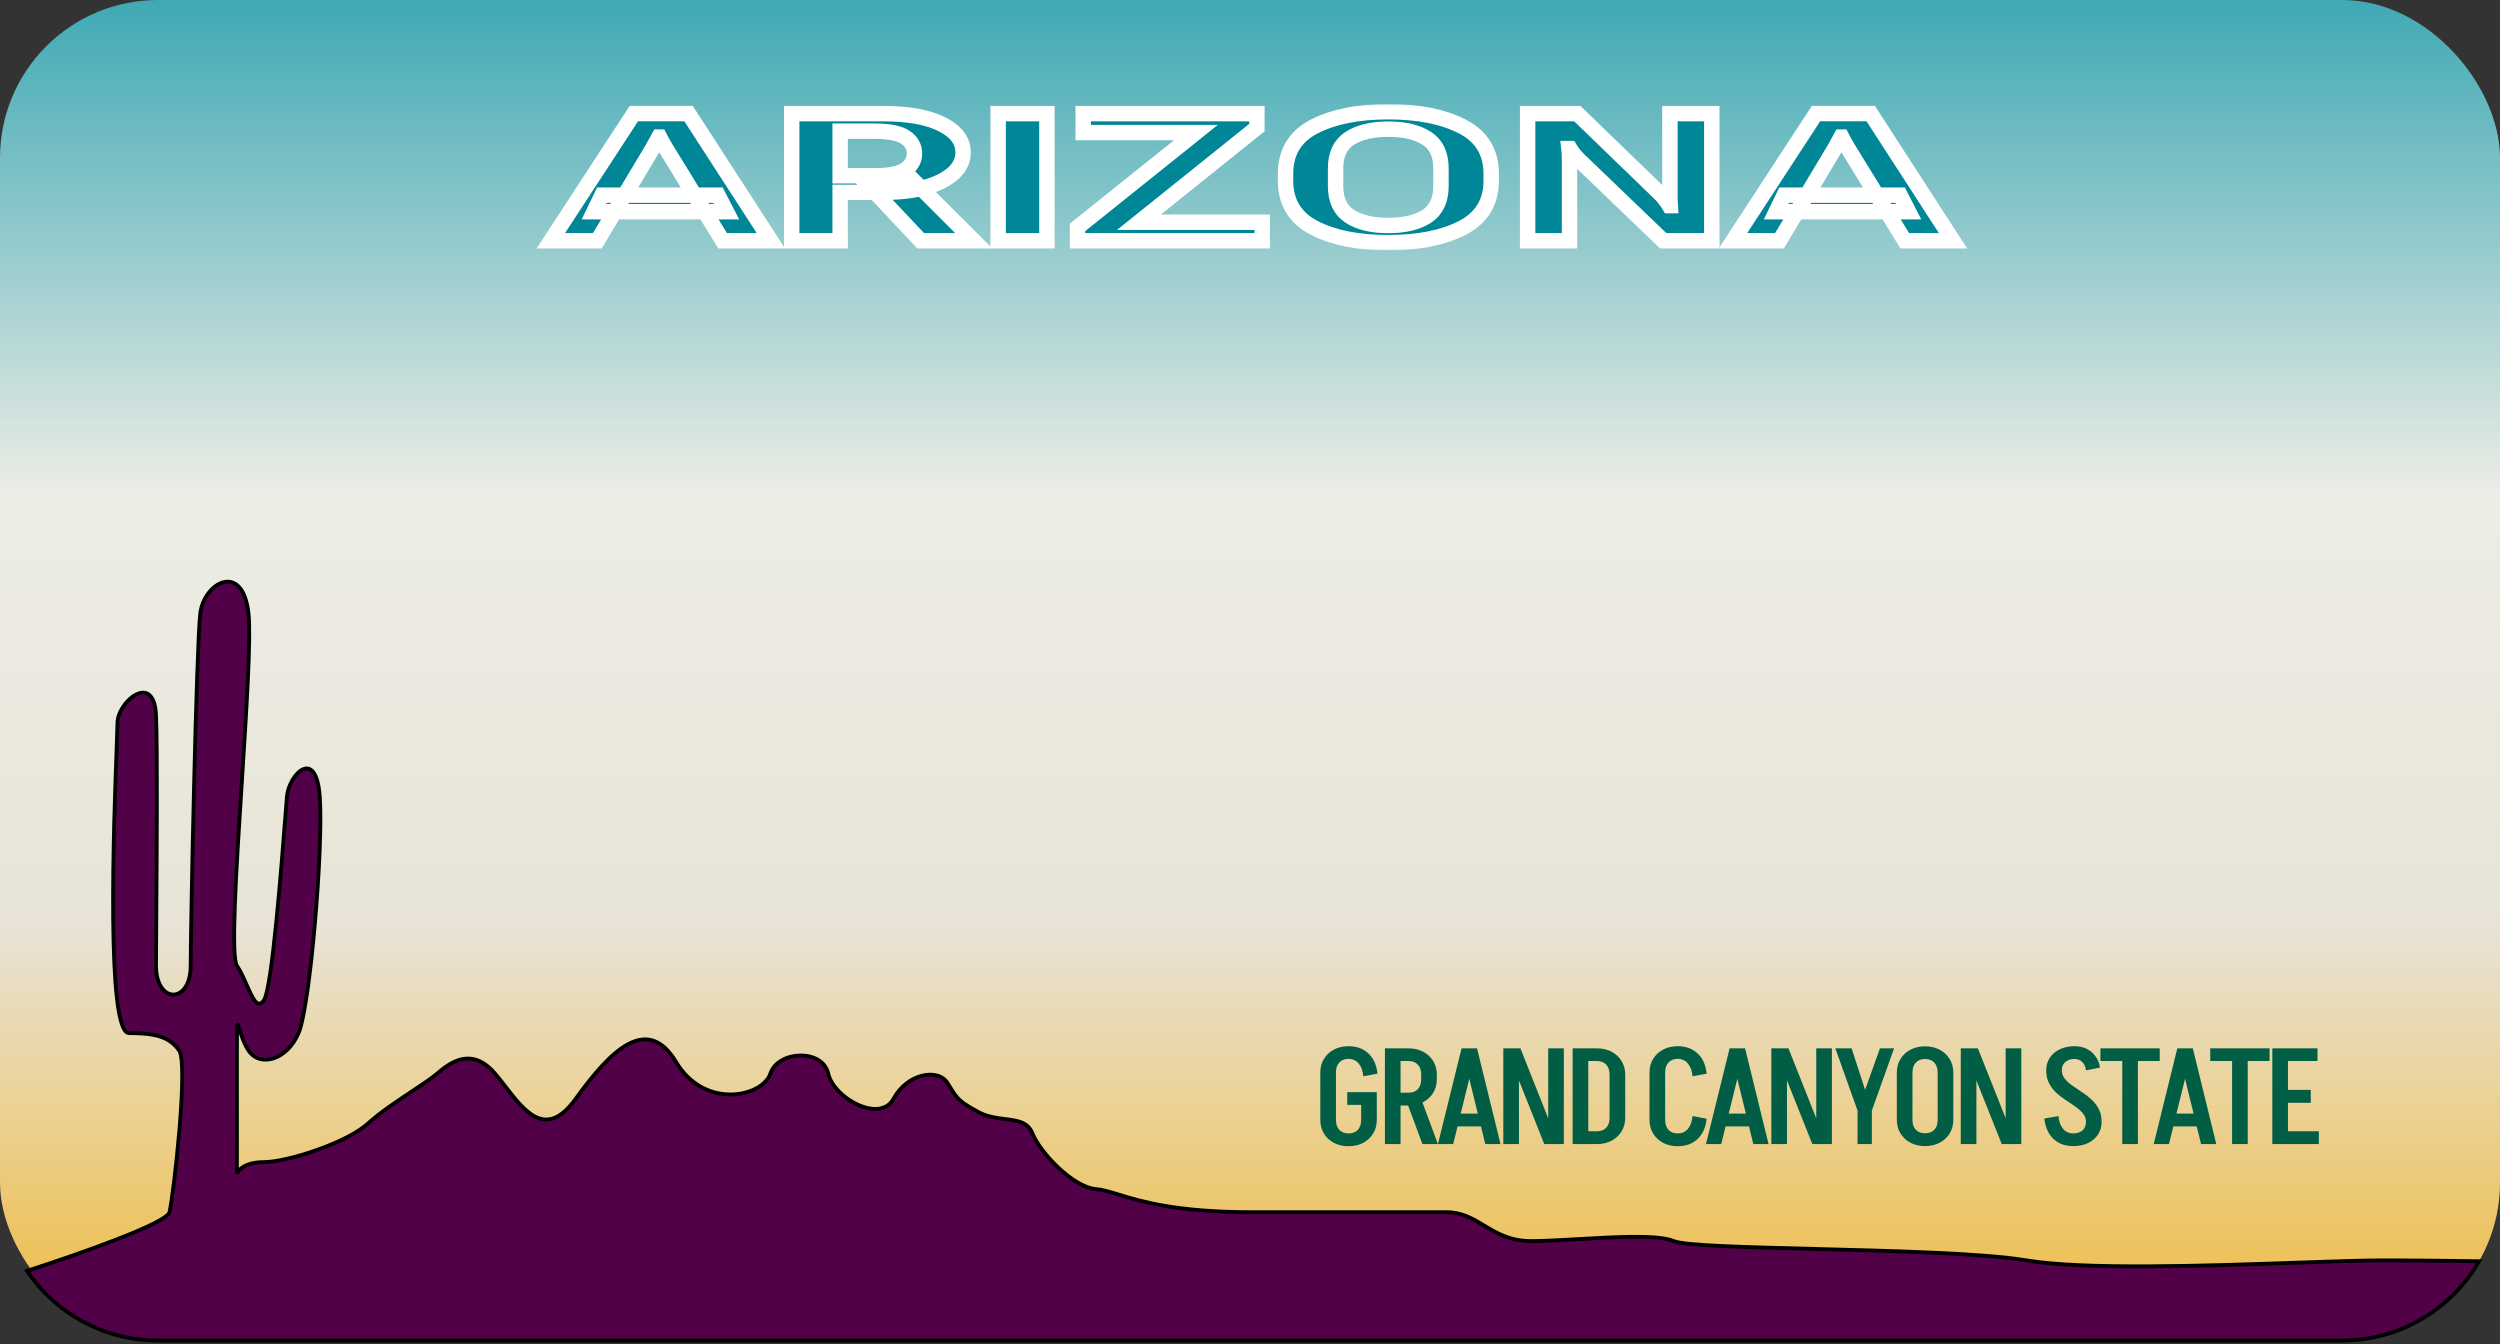 <svg width="649" height="349" viewBox="0 0 649 349" fill="none" xmlns="http://www.w3.org/2000/svg">
<rect x="0" y="0" width="649" height="349" fill="#333333" stroke="none"/>
<rect width="649" height="348" rx="41" fill="url(#paint0_linear_1048_130)"/>
<mask id="path-2-outside-1_1048_130" maskUnits="userSpaceOnUse" x="139" y="27" width="372" height="38" fill="black">
<rect fill="white" x="139" y="27" width="372" height="38"/>
<path d="M143 62.501L164.556 29.476H178.742L200.113 62.501H187.585L172.846 38.497C172.478 37.893 172.171 37.364 171.925 36.911C171.68 36.442 171.449 36.004 171.234 35.596H171.05C170.835 36.004 170.589 36.442 170.313 36.911C170.067 37.364 169.776 37.893 169.438 38.497L155.067 62.501H143ZM154.192 54.953L156.265 50.669H186.388L188.599 54.953H154.192Z"/>
<path d="M205.524 62.501V29.499H229.291C235.831 29.499 240.913 30.42 244.536 32.264C248.191 34.108 250.018 36.54 250.018 39.563C250.018 42.645 248.129 45.146 244.352 47.065C240.606 48.969 235.555 49.921 229.199 49.921H218.099V62.501H205.524ZM218.099 45.637H227.126C230.934 45.637 233.59 45.101 235.094 44.028C236.63 42.94 237.397 41.542 237.397 39.835C237.397 38.127 236.63 36.744 235.094 35.687C233.59 34.614 230.934 34.07 227.126 34.055H218.099V45.637ZM239.009 62.501L225.1 47.745L236.752 46.476L252.781 62.501H239.009Z"/>
<path d="M259.113 62.501V29.499H271.78V62.501H259.113Z"/>
<path d="M279.724 62.501V59.033L310.445 34.417H281.198V29.499H326.29V33.125L295.66 57.696H327.671V62.501H279.724Z"/>
<path d="M333.727 46.907V45.093C333.727 39.502 336.199 35.422 341.143 32.853C346.117 30.284 352.535 29 360.396 29C368.256 29 374.674 30.284 379.648 32.853C384.623 35.422 387.11 39.502 387.11 45.093V46.907C387.11 52.498 384.623 56.578 379.648 59.147C374.674 61.716 368.256 63 360.396 63C352.535 63 346.117 61.716 341.143 59.147C336.199 56.578 333.727 52.498 333.727 46.907ZM346.716 48.289C346.716 51.931 347.944 54.553 350.401 56.155C352.857 57.741 356.189 58.535 360.396 58.535C364.602 58.535 367.934 57.741 370.39 56.155C372.847 54.553 374.075 51.931 374.075 48.289V43.733C374.075 40.092 372.847 37.485 370.39 35.913C367.934 34.327 364.602 33.533 360.396 33.533C356.189 33.533 352.857 34.327 350.401 35.913C347.944 37.485 346.716 40.092 346.716 43.733V48.289Z"/>
<path d="M396.574 62.501V29.499H409.471L431.072 50.397C431.533 50.881 431.963 51.387 432.362 51.916C432.761 52.43 433.099 52.921 433.375 53.389H433.606C433.575 52.876 433.544 52.347 433.514 51.803C433.514 51.259 433.514 50.737 433.514 50.239V29.499H444.383V62.501H431.763L409.839 41.444C409.379 40.991 408.949 40.515 408.549 40.016C408.15 39.517 407.813 39.034 407.536 38.565H407.306C407.367 39.064 407.398 39.578 407.398 40.107C407.429 40.62 407.444 41.134 407.444 41.648V62.501H396.574Z"/>
<path d="M449.887 62.501L471.442 29.476H485.629L507 62.501H494.472L479.733 38.497C479.364 37.893 479.057 37.364 478.812 36.911C478.566 36.442 478.336 36.004 478.121 35.596H477.937C477.722 36.004 477.476 36.442 477.2 36.911C476.954 37.364 476.662 37.893 476.325 38.497L461.954 62.501H449.887ZM461.079 54.953L463.152 50.669H493.274L495.485 54.953H461.079Z"/>
</mask>
<path d="M143 62.501L164.556 29.476H178.742L200.113 62.501H187.585L172.846 38.497C172.478 37.893 172.171 37.364 171.925 36.911C171.68 36.442 171.449 36.004 171.234 35.596H171.05C170.835 36.004 170.589 36.442 170.313 36.911C170.067 37.364 169.776 37.893 169.438 38.497L155.067 62.501H143ZM154.192 54.953L156.265 50.669H186.388L188.599 54.953H154.192Z" fill="#008797"/>
<path d="M205.524 62.501V29.499H229.291C235.831 29.499 240.913 30.42 244.536 32.264C248.191 34.108 250.018 36.54 250.018 39.563C250.018 42.645 248.129 45.146 244.352 47.065C240.606 48.969 235.555 49.921 229.199 49.921H218.099V62.501H205.524ZM218.099 45.637H227.126C230.934 45.637 233.59 45.101 235.094 44.028C236.63 42.94 237.397 41.542 237.397 39.835C237.397 38.127 236.63 36.744 235.094 35.687C233.59 34.614 230.934 34.07 227.126 34.055H218.099V45.637ZM239.009 62.501L225.1 47.745L236.752 46.476L252.781 62.501H239.009Z" fill="#008797"/>
<path d="M259.113 62.501V29.499H271.78V62.501H259.113Z" fill="#008797"/>
<path d="M279.724 62.501V59.033L310.445 34.417H281.198V29.499H326.29V33.125L295.66 57.696H327.671V62.501H279.724Z" fill="#008797"/>
<path d="M333.727 46.907V45.093C333.727 39.502 336.199 35.422 341.143 32.853C346.117 30.284 352.535 29 360.396 29C368.256 29 374.674 30.284 379.648 32.853C384.623 35.422 387.11 39.502 387.11 45.093V46.907C387.11 52.498 384.623 56.578 379.648 59.147C374.674 61.716 368.256 63 360.396 63C352.535 63 346.117 61.716 341.143 59.147C336.199 56.578 333.727 52.498 333.727 46.907ZM346.716 48.289C346.716 51.931 347.944 54.553 350.401 56.155C352.857 57.741 356.189 58.535 360.396 58.535C364.602 58.535 367.934 57.741 370.39 56.155C372.847 54.553 374.075 51.931 374.075 48.289V43.733C374.075 40.092 372.847 37.485 370.39 35.913C367.934 34.327 364.602 33.533 360.396 33.533C356.189 33.533 352.857 34.327 350.401 35.913C347.944 37.485 346.716 40.092 346.716 43.733V48.289Z" fill="#008797"/>
<path d="M396.574 62.501V29.499H409.471L431.072 50.397C431.533 50.881 431.963 51.387 432.362 51.916C432.761 52.43 433.099 52.921 433.375 53.389H433.606C433.575 52.876 433.544 52.347 433.514 51.803C433.514 51.259 433.514 50.737 433.514 50.239V29.499H444.383V62.501H431.763L409.839 41.444C409.379 40.991 408.949 40.515 408.549 40.016C408.15 39.517 407.813 39.034 407.536 38.565H407.306C407.367 39.064 407.398 39.578 407.398 40.107C407.429 40.62 407.444 41.134 407.444 41.648V62.501H396.574Z" fill="#008797"/>
<path d="M449.887 62.501L471.442 29.476H485.629L507 62.501H494.472L479.733 38.497C479.364 37.893 479.057 37.364 478.812 36.911C478.566 36.442 478.336 36.004 478.121 35.596H477.937C477.722 36.004 477.476 36.442 477.2 36.911C476.954 37.364 476.662 37.893 476.325 38.497L461.954 62.501H449.887ZM461.079 54.953L463.152 50.669H493.274L495.485 54.953H461.079Z" fill="#008797"/>
<path d="M143 62.501L164.556 29.476H178.742L200.113 62.501H187.585L172.846 38.497C172.478 37.893 172.171 37.364 171.925 36.911C171.68 36.442 171.449 36.004 171.234 35.596H171.05C170.835 36.004 170.589 36.442 170.313 36.911C170.067 37.364 169.776 37.893 169.438 38.497L155.067 62.501H143ZM154.192 54.953L156.265 50.669H186.388L188.599 54.953H154.192Z" stroke="white" stroke-width="4" mask="url(#path-2-outside-1_1048_130)"/>
<path d="M205.524 62.501V29.499H229.291C235.831 29.499 240.913 30.42 244.536 32.264C248.191 34.108 250.018 36.54 250.018 39.563C250.018 42.645 248.129 45.146 244.352 47.065C240.606 48.969 235.555 49.921 229.199 49.921H218.099V62.501H205.524ZM218.099 45.637H227.126C230.934 45.637 233.59 45.101 235.094 44.028C236.63 42.94 237.397 41.542 237.397 39.835C237.397 38.127 236.63 36.744 235.094 35.687C233.59 34.614 230.934 34.07 227.126 34.055H218.099V45.637ZM239.009 62.501L225.1 47.745L236.752 46.476L252.781 62.501H239.009Z" stroke="white" stroke-width="4" mask="url(#path-2-outside-1_1048_130)"/>
<path d="M259.113 62.501V29.499H271.78V62.501H259.113Z" stroke="white" stroke-width="4" mask="url(#path-2-outside-1_1048_130)"/>
<path d="M279.724 62.501V59.033L310.445 34.417H281.198V29.499H326.29V33.125L295.66 57.696H327.671V62.501H279.724Z" stroke="white" stroke-width="4" mask="url(#path-2-outside-1_1048_130)"/>
<path d="M333.727 46.907V45.093C333.727 39.502 336.199 35.422 341.143 32.853C346.117 30.284 352.535 29 360.396 29C368.256 29 374.674 30.284 379.648 32.853C384.623 35.422 387.11 39.502 387.11 45.093V46.907C387.11 52.498 384.623 56.578 379.648 59.147C374.674 61.716 368.256 63 360.396 63C352.535 63 346.117 61.716 341.143 59.147C336.199 56.578 333.727 52.498 333.727 46.907ZM346.716 48.289C346.716 51.931 347.944 54.553 350.401 56.155C352.857 57.741 356.189 58.535 360.396 58.535C364.602 58.535 367.934 57.741 370.39 56.155C372.847 54.553 374.075 51.931 374.075 48.289V43.733C374.075 40.092 372.847 37.485 370.39 35.913C367.934 34.327 364.602 33.533 360.396 33.533C356.189 33.533 352.857 34.327 350.401 35.913C347.944 37.485 346.716 40.092 346.716 43.733V48.289Z" stroke="white" stroke-width="4" mask="url(#path-2-outside-1_1048_130)"/>
<path d="M396.574 62.501V29.499H409.471L431.072 50.397C431.533 50.881 431.963 51.387 432.362 51.916C432.761 52.43 433.099 52.921 433.375 53.389H433.606C433.575 52.876 433.544 52.347 433.514 51.803C433.514 51.259 433.514 50.737 433.514 50.239V29.499H444.383V62.501H431.763L409.839 41.444C409.379 40.991 408.949 40.515 408.549 40.016C408.15 39.517 407.813 39.034 407.536 38.565H407.306C407.367 39.064 407.398 39.578 407.398 40.107C407.429 40.62 407.444 41.134 407.444 41.648V62.501H396.574Z" stroke="white" stroke-width="4" mask="url(#path-2-outside-1_1048_130)"/>
<path d="M449.887 62.501L471.442 29.476H485.629L507 62.501H494.472L479.733 38.497C479.364 37.893 479.057 37.364 478.812 36.911C478.566 36.442 478.336 36.004 478.121 35.596H477.937C477.722 36.004 477.476 36.442 477.2 36.911C476.954 37.364 476.662 37.893 476.325 38.497L461.954 62.501H449.887ZM461.079 54.953L463.152 50.669H493.274L495.485 54.953H461.079Z" stroke="white" stroke-width="4" mask="url(#path-2-outside-1_1048_130)"/>
<path d="M349.75 286.815V283.525H357.415V286.815H349.75ZM353.355 290.77V283.63H357.415V290.77H353.355ZM342.75 290.735V278.38H346.81V290.735H342.75ZM342.75 278.415C342.75 277.085 343.065 275.907 343.695 274.88C344.325 273.853 345.188 273.048 346.285 272.465C347.405 271.882 348.677 271.59 350.1 271.59V274.88C349.073 274.88 348.268 275.195 347.685 275.825C347.102 276.432 346.81 277.295 346.81 278.415H342.75ZM342.75 290.735H346.81C346.81 291.832 347.102 292.695 347.685 293.325C348.268 293.932 349.073 294.235 350.1 294.235V297.56C348.677 297.56 347.405 297.268 346.285 296.685C345.188 296.102 344.325 295.297 343.695 294.27C343.065 293.243 342.75 292.065 342.75 290.735ZM353.915 279.395C353.798 277.995 353.402 276.898 352.725 276.105C352.048 275.288 351.162 274.88 350.065 274.88V271.59C352.188 271.59 353.915 272.22 355.245 273.48C356.575 274.717 357.357 276.467 357.59 278.73L353.915 279.395ZM357.415 290.735C357.415 292.065 357.1 293.243 356.47 294.27C355.84 295.297 354.977 296.102 353.88 296.685C352.783 297.268 351.512 297.56 350.065 297.56V294.235C351.092 294.235 351.897 293.932 352.48 293.325C353.063 292.695 353.355 291.832 353.355 290.735H357.415ZM369.255 297L364.845 285.1H368.87L373.28 297H369.255ZM362.71 286.99V283.665H365.685V286.99H362.71ZM362.71 275.44V272.15H365.685V275.44H362.71ZM368.94 280.2V278.94H373V280.2H368.94ZM373 278.975H368.94C368.94 277.855 368.649 276.992 368.065 276.385C367.482 275.755 366.677 275.44 365.65 275.44V272.15C367.097 272.15 368.369 272.442 369.465 273.025C370.562 273.608 371.425 274.413 372.055 275.44C372.685 276.467 373 277.645 373 278.975ZM373 280.165C373 281.495 372.685 282.673 372.055 283.7C371.425 284.727 370.562 285.532 369.465 286.115C368.369 286.698 367.097 286.99 365.65 286.99V283.665C366.677 283.665 367.482 283.362 368.065 282.755C368.649 282.125 368.94 281.262 368.94 280.165H373ZM359.525 297V272.15H363.585V297H359.525ZM377.459 292.415V289.09H386.384V292.415H377.459ZM383.374 272.15L377.249 297H373.294L379.419 272.15H383.374ZM383.444 272.15L389.534 297H385.579L379.489 272.15H383.444ZM400.897 297L390.992 272.15H394.702L404.572 297H400.897ZM390.257 297V272.15H394.317V297H390.257ZM401.912 297V272.15H405.972V297H401.912ZM417.845 290.21V278.94H421.905V290.21H417.845ZM411.44 297V293.675H414.555V297H411.44ZM411.44 275.44V272.15H414.555V275.44H411.44ZM411.44 275.44V272.15H414.555V275.44H411.44ZM421.905 278.975H417.845C417.845 277.855 417.553 276.992 416.97 276.385C416.386 275.755 415.581 275.44 414.555 275.44V272.15C416.001 272.15 417.273 272.442 418.37 273.025C419.466 273.608 420.33 274.413 420.96 275.44C421.59 276.467 421.905 277.645 421.905 278.975ZM421.905 290.175C421.905 291.505 421.59 292.683 420.96 293.71C420.33 294.737 419.466 295.542 418.37 296.125C417.273 296.708 416.001 297 414.555 297V293.675C415.581 293.675 416.386 293.372 416.97 292.765C417.553 292.135 417.845 291.272 417.845 290.175H421.905ZM408.255 297V272.15H412.315V297H408.255ZM428.212 290.735V278.38H432.272V290.735H428.212ZM428.212 278.415C428.212 277.085 428.527 275.907 429.157 274.88C429.787 273.853 430.65 273.048 431.747 272.465C432.867 271.882 434.138 271.59 435.562 271.59V274.88C434.535 274.88 433.73 275.195 433.147 275.825C432.563 276.432 432.272 277.295 432.272 278.415H428.212ZM428.212 290.735H432.272C432.272 291.832 432.563 292.695 433.147 293.325C433.73 293.932 434.535 294.235 435.562 294.235V297.56C434.138 297.56 432.867 297.268 431.747 296.685C430.65 296.102 429.787 295.297 429.157 294.27C428.527 293.243 428.212 292.065 428.212 290.735ZM439.377 279.395C439.26 277.995 438.863 276.898 438.187 276.105C437.51 275.288 436.623 274.88 435.527 274.88V271.59C437.65 271.59 439.377 272.22 440.707 273.48C442.037 274.717 442.818 276.467 443.052 278.73L439.377 279.395ZM439.377 289.72L443.052 290.42C442.818 292.66 442.037 294.41 440.707 295.67C439.377 296.93 437.65 297.56 435.527 297.56V294.235C436.623 294.235 437.51 293.838 438.187 293.045C438.863 292.252 439.26 291.143 439.377 289.72ZM447.042 292.415V289.09H455.967V292.415H447.042ZM452.957 272.15L446.832 297H442.877L449.002 272.15H452.957ZM453.027 272.15L459.117 297H455.162L449.072 272.15H453.027ZM470.48 297L460.575 272.15H464.285L474.155 297H470.48ZM459.84 297V272.15H463.9V297H459.84ZM471.495 297V272.15H475.555V297H471.495ZM482.256 288.32L488.031 272.15H491.706L485.931 288.32H482.256ZM482.221 297V288.32H485.931V297H482.221ZM482.221 288.32L476.446 272.15H480.681L485.931 288.32H482.221ZM503.018 290.735V278.38H507.078V290.735H503.018ZM492.413 290.735V278.38H496.473V290.735H492.413ZM507.078 278.45H503.018C503.018 277.33 502.727 276.467 502.143 275.86C501.56 275.23 500.755 274.915 499.728 274.915V271.625C501.175 271.625 502.447 271.917 503.543 272.5C504.64 273.083 505.503 273.888 506.133 274.915C506.763 275.942 507.078 277.12 507.078 278.45ZM492.413 278.45C492.413 277.12 492.728 275.942 493.358 274.915C493.988 273.888 494.852 273.083 495.948 272.5C497.068 271.917 498.34 271.625 499.763 271.625V274.915C498.737 274.915 497.932 275.23 497.348 275.86C496.765 276.467 496.473 277.33 496.473 278.45H492.413ZM507.078 290.7C507.078 292.03 506.763 293.208 506.133 294.235C505.503 295.262 504.64 296.067 503.543 296.65C502.447 297.233 501.175 297.525 499.728 297.525V294.2C500.755 294.2 501.56 293.897 502.143 293.29C502.727 292.66 503.018 291.797 503.018 290.7H507.078ZM492.413 290.7H496.473C496.473 291.797 496.765 292.66 497.348 293.29C497.932 293.897 498.737 294.2 499.763 294.2V297.525C498.34 297.525 497.068 297.233 495.948 296.65C494.852 296.067 493.988 295.262 493.358 294.235C492.728 293.208 492.413 292.03 492.413 290.7ZM519.654 297L509.749 272.15H513.459L523.329 297H519.654ZM509.014 297V272.15H513.074V297H509.014ZM520.669 297V272.15H524.729V297H520.669ZM541.516 291.26C541.516 290.443 541.271 289.732 540.781 289.125C540.291 288.495 539.65 287.9 538.856 287.34C538.086 286.78 537.258 286.22 536.371 285.66C535.485 285.077 534.645 284.435 533.851 283.735C533.081 283.012 532.44 282.172 531.926 281.215C531.436 280.258 531.191 279.138 531.191 277.855H535.251C535.251 278.648 535.496 279.36 535.986 279.99C536.5 280.62 537.141 281.215 537.911 281.775C538.705 282.335 539.545 282.907 540.431 283.49C541.318 284.05 542.146 284.692 542.916 285.415C543.71 286.115 544.351 286.943 544.841 287.9C545.331 288.833 545.576 289.953 545.576 291.26H541.516ZM531.191 277.89C531.191 276.63 531.506 275.533 532.136 274.6C532.766 273.643 533.63 272.908 534.726 272.395C535.846 271.858 537.118 271.59 538.541 271.59V274.915C537.515 274.915 536.71 275.183 536.126 275.72C535.543 276.233 535.251 276.957 535.251 277.89H531.191ZM545.576 291.225C545.576 292.508 545.261 293.617 544.631 294.55C544.001 295.483 543.138 296.218 542.041 296.755C540.945 297.268 539.673 297.525 538.226 297.525V294.235C539.253 294.235 540.058 293.967 540.641 293.43C541.225 292.893 541.516 292.158 541.516 291.225H545.576ZM541.516 277.855C541.4 276.875 541.061 276.14 540.501 275.65C539.965 275.16 539.311 274.915 538.541 274.915V271.59C539.731 271.59 540.793 271.823 541.726 272.29C542.66 272.757 543.418 273.41 544.001 274.25C544.608 275.067 544.993 276.035 545.156 277.155L541.516 277.855ZM534.376 289.72C534.493 291.12 534.89 292.228 535.566 293.045C536.243 293.838 537.13 294.235 538.226 294.235V297.525C536.103 297.525 534.376 296.895 533.046 295.635C531.74 294.375 530.958 292.625 530.701 290.385L534.376 289.72ZM545.269 275.44V272.15H560.669V275.44H545.269ZM550.939 297V272.15H554.999V297H550.939ZM563.27 292.415V289.09H572.195V292.415H563.27ZM569.185 272.15L563.06 297H559.105L565.23 272.15H569.185ZM569.255 272.15L575.345 297H571.39L565.3 272.15H569.255ZM573.779 275.44V272.15H589.179V275.44H573.779ZM579.449 297V272.15H583.509V297H579.449ZM592.555 297V293.675H601.97V297H592.555ZM592.905 286.29V282.93H599.87V286.29H592.905ZM589.895 272.15H593.955V297H589.895V272.15ZM592.905 272.15H601.62V275.44H592.905V272.15Z" fill="#015E44"/>
<path fill-rule="evenodd" clip-rule="evenodd" d="M643.561 327.42C636.483 339.719 623.209 348 608 348H41C26.851 348 14.376 340.833 7.007 329.931C21.624 325.178 43.296 317.507 44 314.69C45 310.69 49 276.19 46.5 272.69C44 269.19 40.5 268.19 33.5 268.19C27.524 268.19 29.565 213.523 30.29 194.111C30.414 190.786 30.5 188.495 30.5 187.69C30.5 182.19 40 174.19 40.5 185.69C40.872 194.24 40.691 220.477 40.573 237.485C40.533 243.355 40.5 248.125 40.5 250.69C40.5 260.69 49.5 260.69 49.5 250.69C49.5 240.69 51 167.19 52 159.19C53 151.19 63 145.69 64.5 159.19C65.188 165.386 63.981 184.216 62.764 203.216C61.328 225.618 59.877 248.255 61.5 250.69C62.502 252.193 63.336 254.086 64.097 255.811C65.613 259.251 66.835 262.022 68.5 259.69C70.614 256.73 73.086 224.803 74.101 211.695C74.286 209.304 74.423 207.539 74.5 206.69C75 201.19 82 193.69 83 206.69C84 219.69 80.5 261.19 77.5 268.19C74.5 275.19 67.5 277.19 64.5 272.69C62.685 269.968 61.968 265.964 61.685 265.994C61.5 266.014 61.5 267.753 61.5 272.69V304.69C61.833 303.69 63.7 301.69 68.5 301.69C74.5 301.69 90 296.69 95.5 291.69C98.719 288.764 103.136 285.838 106.948 283.313C109.65 281.523 112.048 279.935 113.5 278.69C117 275.69 122.5 271.69 128.5 278.69C129.399 279.739 130.298 280.9 131.207 282.074C136.365 288.736 141.848 295.818 149.5 285.19C158.5 272.69 168 263.19 175.5 275.69C183 288.19 198 284.69 200 278.69C202 272.69 213.5 272.19 215 278.69C216.5 285.19 228.5 291.69 232 285.19C235.5 278.69 243.5 277.19 246 281.19C246.195 281.503 246.376 281.795 246.544 282.068C248.534 285.284 248.93 285.925 254 288.69C256.26 289.923 258.689 290.227 260.906 290.505C264.082 290.902 266.822 291.245 268 294.19C270 299.19 278.5 308.19 284.5 308.69C286.21 308.833 288.001 309.381 290.324 310.093C296.154 311.878 305.336 314.69 325 314.69H375.5C379.526 314.69 382.318 316.373 385.257 318.144C388.524 320.112 391.973 322.19 397.5 322.19C400.817 322.19 405.132 321.941 409.673 321.678C419.505 321.11 430.395 320.48 434.5 322.19C437.325 323.367 453.115 323.769 471.229 324.229C491.59 324.746 514.886 325.338 526 327.19C541.061 329.701 572.581 328.61 596.214 327.793C605.533 327.47 613.626 327.19 619 327.19C623.862 327.19 632.783 327.256 643.561 327.42Z" fill="#520148"/>
<path d="M643.561 327.42L643.994 327.67L644.418 326.933L643.569 326.92L643.561 327.42ZM7.007 329.931L6.853 329.455L6.221 329.661L6.593 330.211L7.007 329.931ZM44 314.69L44.485 314.812L44.485 314.812L44 314.69ZM30.29 194.111L29.791 194.092L29.791 194.092L30.29 194.111ZM40.5 185.69L40.001 185.712L40.001 185.712L40.5 185.69ZM40.573 237.485L41.073 237.489L41.073 237.489L40.573 237.485ZM52 159.19L52.496 159.252L52 159.19ZM64.5 159.19L64.003 159.246L64.003 159.246L64.5 159.19ZM62.764 203.216L62.265 203.184L62.265 203.184L62.764 203.216ZM61.5 250.69L61.916 250.413L61.916 250.413L61.5 250.69ZM64.097 255.811L64.554 255.609L64.554 255.609L64.097 255.811ZM68.5 259.69L68.907 259.981L68.907 259.981L68.5 259.69ZM74.101 211.695L73.603 211.656L73.603 211.656L74.101 211.695ZM74.5 206.69L74.998 206.736L74.998 206.736L74.5 206.69ZM64.5 272.69L64.084 272.968L64.084 272.968L64.5 272.69ZM61.685 265.994L61.631 265.497L61.631 265.497L61.685 265.994ZM61.5 304.69H61L61.974 304.848L61.5 304.69ZM95.5 291.69L95.164 291.32L95.164 291.32L95.5 291.69ZM106.948 283.313L107.224 283.73L107.224 283.73L106.948 283.313ZM113.5 278.69L113.175 278.311L113.175 278.311L113.5 278.69ZM128.5 278.69L128.12 279.016L128.12 279.016L128.5 278.69ZM131.207 282.074L131.602 281.768L131.602 281.768L131.207 282.074ZM149.5 285.19L149.906 285.483L149.906 285.483L149.5 285.19ZM175.5 275.69L175.929 275.433L175.929 275.433L175.5 275.69ZM200 278.69L199.526 278.532L199.526 278.532L200 278.69ZM215 278.69L215.487 278.578L215.487 278.578L215 278.69ZM232 285.19L232.44 285.427L232.44 285.427L232 285.19ZM246 281.19L246.424 280.925L246.424 280.925L246 281.19ZM246.544 282.068L246.119 282.33L246.119 282.33L246.544 282.068ZM254 288.69L254.239 288.251L254.239 288.251L254 288.69ZM260.906 290.505L260.843 291.001L260.843 291.001L260.906 290.505ZM268 294.19L267.536 294.376L267.536 294.376L268 294.19ZM284.5 308.69L284.458 309.189L284.458 309.189L284.5 308.69ZM290.324 310.093L290.47 309.615L290.47 309.615L290.324 310.093ZM385.257 318.144L385.515 317.716L385.515 317.716L385.257 318.144ZM409.673 321.678L409.644 321.179L409.644 321.179L409.673 321.678ZM434.5 322.19L434.692 321.729L434.692 321.729L434.5 322.19ZM471.229 324.229L471.241 323.729L471.241 323.729L471.229 324.229ZM526 327.19L526.082 326.697L526.082 326.697L526 327.19ZM596.214 327.793L596.197 327.293L596.214 327.793ZM643.128 327.171C636.135 339.321 623.023 347.5 608 347.5V348.5C623.395 348.5 636.831 340.117 643.994 327.67L643.128 327.171ZM608 347.5H41V348.5H608V347.5ZM41 347.5C27.024 347.5 14.701 340.421 7.421 329.651L6.593 330.211C14.051 341.245 26.678 348.5 41 348.5V347.5ZM43.515 314.569C43.502 314.623 43.443 314.742 43.266 314.93C43.096 315.109 42.848 315.317 42.518 315.551C41.86 316.019 40.924 316.555 39.753 317.145C37.415 318.324 34.201 319.689 30.539 321.119C23.219 323.978 14.157 327.08 6.853 329.455L7.162 330.406C14.474 328.029 23.556 324.919 30.903 322.05C34.574 320.616 37.823 319.238 40.203 318.038C41.392 317.439 42.379 316.876 43.097 316.367C43.456 316.112 43.76 315.862 43.992 315.617C44.217 315.38 44.41 315.11 44.485 314.812L43.515 314.569ZM46.093 272.981C46.193 273.121 46.306 273.386 46.409 273.812C46.509 274.228 46.591 274.755 46.654 275.385C46.779 276.645 46.824 278.275 46.805 280.162C46.766 283.933 46.47 288.684 46.064 293.461C45.659 298.235 45.144 303.025 44.668 306.871C44.19 310.732 43.756 313.605 43.515 314.569L44.485 314.812C44.744 313.776 45.185 310.836 45.66 306.994C46.138 303.137 46.654 298.333 47.061 293.545C47.467 288.759 47.765 283.979 47.805 280.172C47.824 278.27 47.779 276.599 47.649 275.286C47.584 274.631 47.496 274.054 47.381 273.577C47.268 273.111 47.119 272.697 46.907 272.4L46.093 272.981ZM33.5 268.69C36.986 268.69 39.546 268.941 41.529 269.602C43.49 270.256 44.904 271.316 46.093 272.981L46.907 272.4C45.596 270.565 44.01 269.375 41.846 268.654C39.704 267.94 37.014 267.69 33.5 267.69V268.69ZM29.791 194.092C29.428 203.797 28.736 222.328 28.882 238.435C28.955 246.485 29.238 253.947 29.879 259.404C30.199 262.127 30.611 264.38 31.142 265.963C31.407 266.751 31.713 267.408 32.075 267.877C32.439 268.348 32.911 268.69 33.5 268.69V267.69C33.341 267.69 33.129 267.606 32.867 267.266C32.603 266.925 32.34 266.388 32.09 265.644C31.593 264.162 31.19 261.992 30.872 259.287C30.237 253.886 29.955 246.468 29.882 238.426C29.736 222.346 30.427 203.837 30.79 194.129L29.791 194.092ZM30 187.69C30 188.482 29.915 190.759 29.791 194.092L30.79 194.129C30.914 190.812 31 188.507 31 187.69H30ZM40.999 185.669C40.873 182.756 40.175 180.911 39.042 179.99C37.864 179.033 36.394 179.199 35.084 179.87C33.772 180.543 32.51 181.766 31.576 183.162C30.645 184.556 30 186.184 30 187.69H31C31 186.447 31.543 185.012 32.408 183.718C33.271 182.427 34.415 181.338 35.541 180.76C36.668 180.182 37.667 180.161 38.411 180.766C39.2 181.407 39.877 182.875 40.001 185.712L40.999 185.669ZM41.073 237.489C41.191 220.49 41.372 194.235 40.999 185.669L40.001 185.712C40.371 194.245 40.191 220.464 40.073 237.482L41.073 237.489ZM41 250.69C41 248.127 41.033 243.359 41.073 237.489L40.073 237.482C40.033 243.35 40 248.123 40 250.69H41ZM49 250.69C49 253.121 48.453 254.89 47.679 256.036C46.908 257.178 45.925 257.69 45 257.69C44.075 257.69 43.092 257.178 42.321 256.036C41.547 254.89 41 253.121 41 250.69H40C40 253.26 40.578 255.241 41.492 256.595C42.408 257.953 43.675 258.69 45 258.69C46.325 258.69 47.592 257.953 48.508 256.595C49.422 255.241 50 253.26 50 250.69H49ZM51.504 159.128C51 163.161 50.375 183.574 49.875 204.178C49.375 224.802 49 245.683 49 250.69H50C50 245.698 50.375 224.829 50.875 204.202C51.375 183.557 52 163.22 52.496 159.252L51.504 159.128ZM64.997 159.135C64.616 155.71 63.689 153.4 62.422 152.03C61.129 150.634 59.519 150.257 57.944 150.642C56.397 151.02 54.917 152.12 53.768 153.612C52.614 155.109 51.765 157.036 51.504 159.128L52.496 159.252C52.735 157.345 53.511 155.584 54.56 154.222C55.614 152.855 56.915 151.923 58.181 151.614C59.419 151.311 60.652 151.591 61.688 152.71C62.748 153.856 63.634 155.921 64.003 159.246L64.997 159.135ZM63.263 203.248C63.871 193.749 64.478 184.287 64.846 176.425C65.213 168.579 65.346 162.28 64.997 159.135L64.003 159.246C64.342 162.296 64.216 168.51 63.847 176.378C63.479 184.23 62.874 193.683 62.265 203.184L63.263 203.248ZM61.916 250.413C61.861 250.331 61.789 250.164 61.715 249.878C61.644 249.6 61.58 249.244 61.525 248.808C61.416 247.936 61.345 246.783 61.31 245.383C61.241 242.585 61.315 238.839 61.484 234.46C61.823 225.704 62.544 214.451 63.263 203.248L62.265 203.184C61.547 214.383 60.825 225.65 60.485 234.422C60.315 238.807 60.241 242.577 60.311 245.408C60.346 246.822 60.417 248.013 60.533 248.933C60.591 249.392 60.661 249.794 60.747 250.126C60.83 250.45 60.936 250.746 61.084 250.968L61.916 250.413ZM64.554 255.609C63.798 253.894 62.946 251.959 61.916 250.413L61.084 250.968C62.057 252.427 62.874 254.278 63.639 256.012L64.554 255.609ZM68.093 259.4C67.704 259.944 67.439 260.047 67.303 260.052C67.168 260.057 66.947 259.974 66.624 259.592C66.313 259.223 65.987 258.671 65.638 257.972C65.29 257.278 64.935 256.472 64.554 255.609L63.639 256.012C64.017 256.869 64.383 257.7 64.743 258.42C65.101 259.135 65.469 259.775 65.861 260.238C66.241 260.687 66.732 261.075 67.342 261.051C67.952 261.028 68.463 260.602 68.907 259.981L68.093 259.4ZM73.603 211.656C73.095 218.211 72.224 229.464 71.215 239.448C70.711 244.44 70.173 249.109 69.63 252.711C69.358 254.513 69.087 256.04 68.819 257.204C68.685 257.786 68.554 258.27 68.426 258.648C68.296 259.037 68.181 259.277 68.093 259.4L68.907 259.981C69.083 259.734 69.236 259.378 69.374 258.967C69.516 258.546 69.655 258.028 69.793 257.428C70.069 256.228 70.346 254.673 70.619 252.86C71.166 249.234 71.706 244.546 72.21 239.548C73.22 229.551 74.092 218.287 74.6 211.733L73.603 211.656ZM74.002 206.645C73.924 207.498 73.787 209.267 73.603 211.656L74.6 211.733C74.785 209.34 74.921 207.58 74.998 206.736L74.002 206.645ZM83.499 206.652C83.247 203.381 82.614 201.287 81.716 200.126C81.256 199.533 80.713 199.166 80.106 199.038C79.504 198.911 78.901 199.033 78.345 199.303C77.249 199.833 76.232 200.976 75.466 202.29C74.695 203.614 74.135 205.184 74.002 206.645L74.998 206.736C75.115 205.446 75.618 204.016 76.33 202.794C77.049 201.561 77.939 200.61 78.78 200.203C79.192 200.004 79.567 199.946 79.9 200.017C80.229 200.086 80.58 200.293 80.925 200.739C81.636 201.657 82.253 203.5 82.501 206.729L83.499 206.652ZM77.96 268.387C78.356 267.463 78.746 266.007 79.128 264.173C79.512 262.329 79.892 260.072 80.26 257.528C80.997 252.437 81.685 246.177 82.248 239.734C83.373 226.86 84.002 213.198 83.499 206.652L82.501 206.729C82.998 213.183 82.377 226.771 81.252 239.647C80.69 246.078 80.003 252.318 79.271 257.384C78.904 259.918 78.527 262.153 78.149 263.969C77.769 265.795 77.394 267.167 77.04 267.993L77.96 268.387ZM64.084 272.968C65.728 275.434 68.478 276.098 71.154 275.228C73.815 274.364 76.413 271.995 77.96 268.387L77.04 267.993C75.587 271.385 73.185 273.517 70.845 274.277C68.522 275.032 66.272 274.447 64.916 272.413L64.084 272.968ZM61.738 266.491C61.59 266.507 61.48 266.451 61.427 266.413C61.376 266.378 61.349 266.343 61.343 266.335C61.331 266.318 61.336 266.32 61.356 266.366C61.395 266.452 61.446 266.594 61.514 266.8C61.58 267.003 61.656 267.247 61.744 267.531C61.832 267.812 61.931 268.128 62.043 268.467C62.487 269.812 63.137 271.548 64.084 272.968L64.916 272.413C64.048 271.111 63.431 269.483 62.993 268.153C62.884 267.823 62.786 267.513 62.699 267.233C62.612 266.954 62.533 266.7 62.464 266.489C62.396 266.282 62.331 266.095 62.269 265.957C62.239 265.891 62.198 265.808 62.143 265.734C62.116 265.698 62.069 265.642 61.998 265.593C61.926 265.542 61.797 265.479 61.631 265.497L61.738 266.491ZM62 272.69C62 270.219 62 268.557 62.023 267.509C62.035 266.983 62.052 266.628 62.075 266.408C62.087 266.294 62.099 266.242 62.103 266.229C62.105 266.22 62.097 266.253 62.067 266.298C62.038 266.341 61.936 266.47 61.738 266.491L61.631 265.497C61.41 265.521 61.287 265.666 61.238 265.739C61.187 265.815 61.16 265.892 61.145 265.942C61.114 266.047 61.095 266.173 61.081 266.301C61.052 266.567 61.035 266.959 61.023 267.487C61 268.549 61 270.225 61 272.69H62ZM62 304.69V272.69H61V304.69H62ZM68.5 301.19C63.583 301.19 61.454 303.248 61.026 304.532L61.974 304.848C62.213 304.132 63.817 302.19 68.5 302.19V301.19ZM95.164 291.32C92.492 293.749 87.324 296.222 82.021 298.094C76.721 299.965 71.412 301.19 68.5 301.19V302.19C71.588 302.19 77.029 300.916 82.354 299.037C87.676 297.159 93.008 294.632 95.836 292.06L95.164 291.32ZM106.672 282.896C102.869 285.415 98.416 288.363 95.164 291.32L95.836 292.06C99.021 289.165 103.403 286.261 107.224 283.73L106.672 282.896ZM113.175 278.311C111.752 279.53 109.387 281.098 106.672 282.896L107.224 283.73C109.914 281.948 112.344 280.34 113.825 279.07L113.175 278.311ZM128.88 278.365C127.34 276.569 125.808 275.45 124.302 274.851C122.791 274.25 121.333 274.183 119.967 274.45C117.262 274.977 114.923 276.812 113.175 278.311L113.825 279.07C115.577 277.568 117.738 275.903 120.158 275.431C121.354 275.198 122.615 275.256 123.932 275.78C125.254 276.306 126.66 277.312 128.12 279.016L128.88 278.365ZM131.602 281.768C130.695 280.596 129.788 279.425 128.88 278.365L128.12 279.016C129.01 280.053 129.901 281.204 130.811 282.38L131.602 281.768ZM149.094 284.898C147.208 287.519 145.494 288.989 143.94 289.665C142.408 290.331 140.988 290.245 139.615 289.656C138.222 289.058 136.869 287.938 135.528 286.522C134.189 285.109 132.895 283.438 131.602 281.768L130.811 282.38C132.098 284.041 133.423 285.754 134.802 287.21C136.179 288.663 137.643 289.898 139.221 290.575C140.821 291.261 142.529 291.369 144.338 290.582C146.125 289.805 147.967 288.176 149.906 285.483L149.094 284.898ZM175.929 275.433C174.02 272.252 171.937 270.391 169.692 269.668C167.437 268.941 165.122 269.396 162.827 270.625C160.537 271.85 158.228 273.864 155.938 276.335C153.645 278.81 151.35 281.766 149.094 284.898L149.906 285.483C152.15 282.365 154.418 279.446 156.671 277.015C158.928 274.579 161.15 272.656 163.298 271.506C165.44 270.36 167.469 270.002 169.386 270.619C171.313 271.24 173.23 272.879 175.071 275.948L175.929 275.433ZM199.526 278.532C199.079 279.872 197.881 281.131 196.145 282.071C194.416 283.006 192.2 283.598 189.806 283.628C185.033 283.688 179.581 281.52 175.929 275.433L175.071 275.948C178.919 282.361 184.717 284.692 189.819 284.628C192.363 284.596 194.74 283.968 196.621 282.95C198.494 281.937 199.921 280.509 200.474 278.848L199.526 278.532ZM215.487 278.578C214.661 274.996 211.104 273.438 207.678 273.503C204.256 273.568 200.62 275.249 199.526 278.532L200.474 278.848C201.38 276.131 204.494 274.563 207.697 274.503C210.896 274.442 213.839 275.885 214.513 278.803L215.487 278.578ZM231.56 284.953C230.77 286.42 229.516 287.149 228.017 287.335C226.496 287.523 224.715 287.148 222.955 286.359C221.199 285.572 219.501 284.39 218.154 283.013C216.804 281.632 215.835 280.085 215.487 278.578L214.513 278.803C214.915 280.546 216.008 282.249 217.439 283.712C218.874 285.179 220.676 286.434 222.545 287.272C224.41 288.107 226.379 288.545 228.14 288.327C229.922 288.107 231.48 287.211 232.44 285.427L231.56 284.953ZM246.424 280.925C245.014 278.669 242.116 278.052 239.254 278.768C236.369 279.489 233.377 281.578 231.56 284.953L232.44 285.427C234.123 282.303 236.881 280.392 239.496 279.738C242.134 279.079 244.486 279.712 245.576 281.455L246.424 280.925ZM246.97 281.805C246.801 281.532 246.62 281.239 246.424 280.925L245.576 281.455C245.771 281.767 245.95 282.058 246.119 282.33L246.97 281.805ZM254.239 288.251C251.702 286.867 250.387 286.042 249.457 285.181C248.534 284.327 247.972 283.424 246.97 281.805L246.119 282.33C247.107 283.927 247.737 284.953 248.777 285.915C249.81 286.87 251.228 287.748 253.761 289.129L254.239 288.251ZM260.968 290.008C258.74 289.73 256.404 289.432 254.239 288.251L253.761 289.129C256.116 290.414 258.639 290.725 260.843 291.001L260.968 290.008ZM268.464 294.005C267.818 292.39 266.729 291.477 265.392 290.929C264.089 290.396 262.538 290.205 260.968 290.008L260.843 291.001C262.45 291.202 263.857 291.381 265.013 291.855C266.134 292.314 267.004 293.046 267.536 294.376L268.464 294.005ZM284.542 308.192C283.147 308.076 281.566 307.459 279.927 306.487C278.294 305.518 276.636 304.214 275.092 302.764C271.994 299.851 269.426 296.41 268.464 294.005L267.536 294.376C268.574 296.971 271.256 300.529 274.408 303.492C275.989 304.979 277.706 306.332 279.417 307.347C281.122 308.359 282.853 309.055 284.458 309.189L284.542 308.192ZM290.47 309.615C288.163 308.908 286.316 308.34 284.542 308.192L284.458 309.189C286.104 309.326 287.839 309.855 290.178 310.571L290.47 309.615ZM325 314.19C305.398 314.19 296.266 311.39 290.47 309.615L290.178 310.571C296.042 312.367 305.275 315.19 325 315.19V314.19ZM375.5 314.19H325V315.19H375.5V314.19ZM385.515 317.716C382.582 315.948 379.681 314.19 375.5 314.19V315.19C379.371 315.19 382.054 316.797 384.999 318.572L385.515 317.716ZM397.5 321.69C392.121 321.69 388.775 319.68 385.515 317.716L384.999 318.572C388.273 320.545 391.825 322.69 397.5 322.69V321.69ZM409.644 321.179C405.098 321.442 400.799 321.69 397.5 321.69V322.69C400.835 322.69 405.166 322.44 409.702 322.177L409.644 321.179ZM434.692 321.729C433.597 321.272 432.088 320.985 430.321 320.811C428.546 320.636 426.474 320.572 424.233 320.58C419.752 320.595 414.556 320.895 409.644 321.179L409.701 322.177C414.621 321.893 419.788 321.594 424.236 321.58C426.46 321.572 428.494 321.636 430.223 321.807C431.96 321.978 433.351 322.253 434.308 322.652L434.692 321.729ZM471.241 323.729C462.183 323.499 453.713 323.284 447.154 322.979C443.875 322.827 441.08 322.652 438.932 322.443C437.858 322.338 436.951 322.226 436.229 322.104C435.499 321.981 434.99 321.853 434.692 321.729L434.308 322.652C434.716 322.822 435.319 322.964 436.063 323.09C436.817 323.217 437.749 323.333 438.835 323.438C441.008 323.65 443.823 323.825 447.108 323.978C453.679 324.283 462.161 324.499 471.216 324.729L471.241 323.729ZM526.082 326.697C514.925 324.838 491.581 324.246 471.241 323.729L471.216 324.729C491.599 325.247 514.848 325.839 525.918 327.684L526.082 326.697ZM596.197 327.293C584.379 327.702 570.598 328.178 557.89 328.239C545.172 328.3 533.566 327.944 526.082 326.697L525.918 327.684C533.495 328.946 545.179 329.3 557.895 329.239C570.62 329.178 584.416 328.701 596.231 328.292L596.197 327.293ZM619 326.69C613.616 326.69 605.512 326.971 596.197 327.293L596.231 328.292C605.555 327.97 613.637 327.69 619 327.69V326.69ZM643.569 326.92C632.789 326.756 623.865 326.69 619 326.69V327.69C623.859 327.69 632.777 327.756 643.553 327.92L643.569 326.92Z" fill="black"/>
<defs>
<linearGradient id="paint0_linear_1048_130" x1="324.5" y1="0" x2="324.5" y2="348" gradientUnits="userSpaceOnUse">
<stop stop-color="#3FA9B5"/>
<stop offset="0.37" stop-color="#EDEDE6"/>
<stop offset="0.693" stop-color="#E8E3D6"/>
<stop offset="1" stop-color="#EFBA3E"/>
</linearGradient>
</defs>
</svg>
